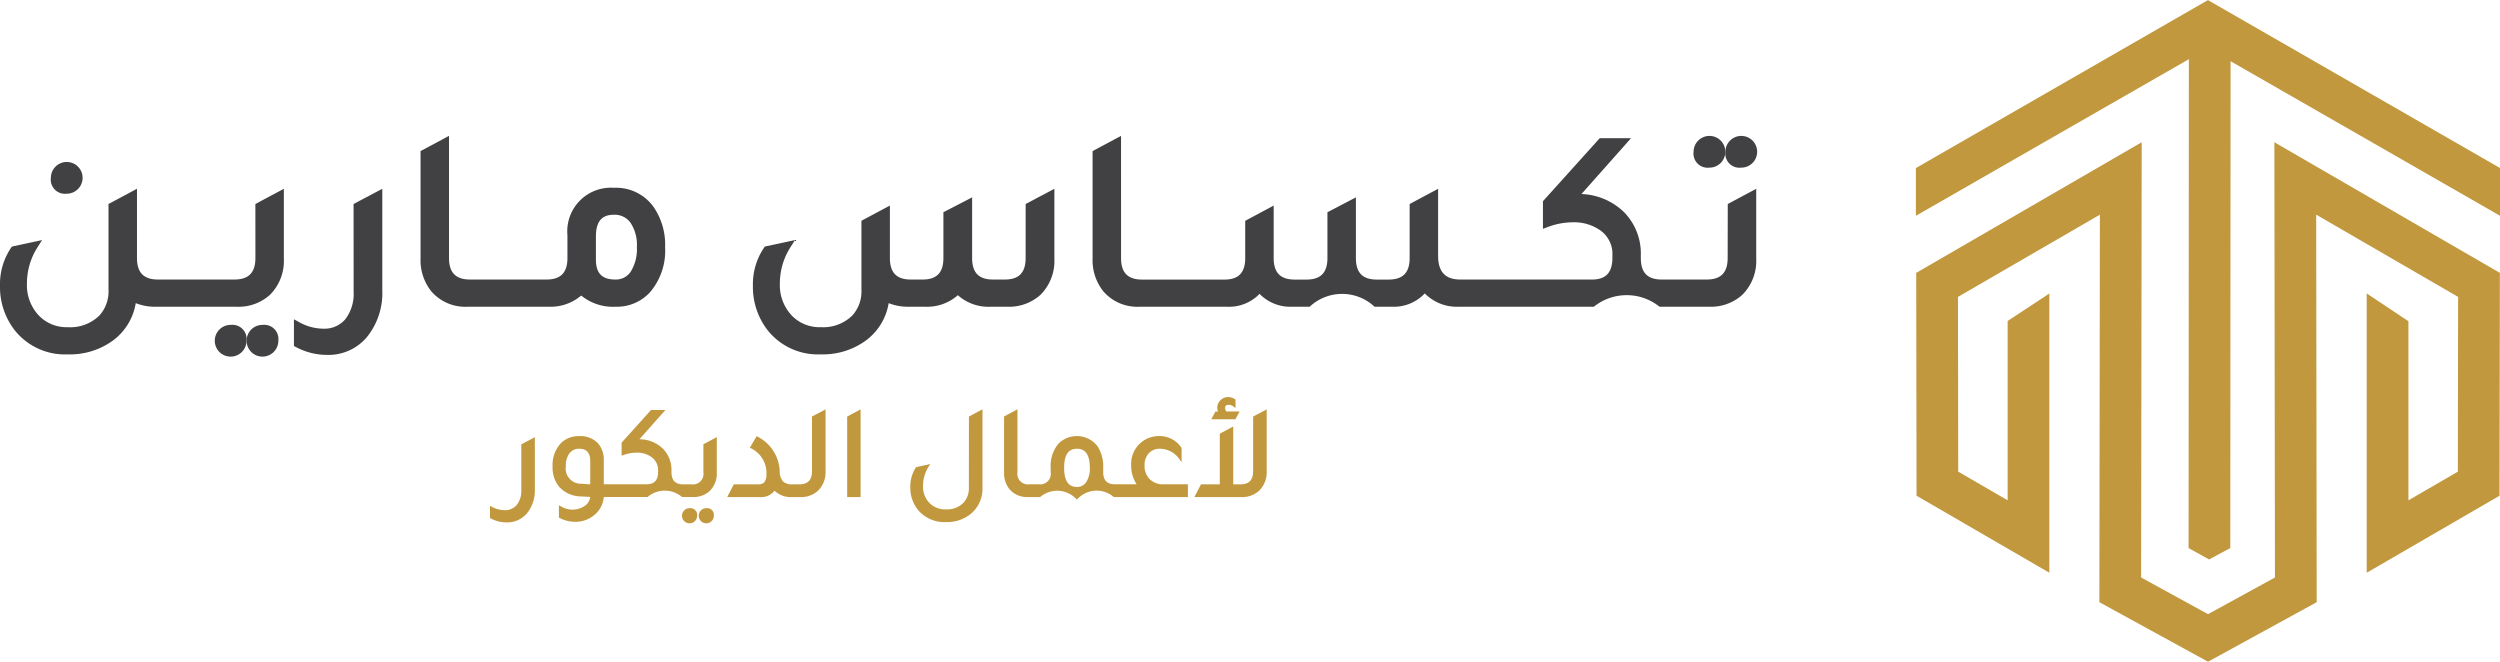 <svg xmlns="http://www.w3.org/2000/svg" width="229.661" height="60.789" viewBox="0 0 229.661 60.789"><defs><style>.a{fill:#c1983d;}.b{fill:#414042;}</style></defs><g transform="translate(-446 -15.008)"><g transform="translate(206.806 -1193.607)"><g transform="translate(415.194 1208.615)"><path class="a" d="M205.2,1269.006l-6.147,3.367-6.147-3.367.053-39.985-20.715,12,.031,20.472,12.2,7.075v-25.651l-3.832,2.523v16.475l-4.539-2.632-.024-16.055,13.038-7.554-.047,35.6,9.982,5.468,9.982-5.468-.047-35.6,13.039,7.554-.025,16.055-4.539,2.632v-16.449l-3.832-2.555v25.657l12.2-7.075.032-20.472-20.716-12Z" transform="translate(-172.213 -1215.954)"/><path class="a" d="M199.038,1208.631v-.015l-.013.008-.013-.008v.015l-26.817,15.422v4.385l25.077-14.387-.025,44.911,1.88,1.046,1.952-1.044.025-44.728,24.753,14.2v-4.385Z" transform="translate(-172.194 -1208.615)"/></g></g><g transform="translate(-770.768 -277.35)"><g transform="translate(1216.768 304.838)"><path class="b" d="M1225.577,311.534a1.457,1.457,0,1,0-1.445-1.469A1.3,1.3,0,0,0,1225.577,311.534Z" transform="translate(-1219.458 -306.22)"/><path class="b" d="M1253.984,332.2a1.458,1.458,0,1,0,1.422,1.445A1.3,1.3,0,0,0,1253.984,332.2Z" transform="translate(-1229.836 -314.835)"/><path class="b" d="M1240.231,318.849c0,1.354-.616,1.985-1.94,1.985h-7c-1.323,0-1.94-.631-1.94-1.985v-6.355l-2.615,1.4v7.881a3.3,3.3,0,0,1-.835,2.362,3.8,3.8,0,0,1-2.9,1.074,3.52,3.52,0,0,1-2.65-1.054,4.054,4.054,0,0,1-1.108-2.958,6.179,6.179,0,0,1,.987-3.354l.406-.64-2.774.6-.07.1a5.972,5.972,0,0,0-1.024,3.5,6.469,6.469,0,0,0,1.333,4.064,5.894,5.894,0,0,0,4.9,2.24,6.7,6.7,0,0,0,4.127-1.26,5.33,5.33,0,0,0,2.11-3.446,4.8,4.8,0,0,0,1.822.331h7.46a4.3,4.3,0,0,0,3.052-1.1,4.4,4.4,0,0,0,1.272-3.314v-6.424l-2.615,1.4Z" transform="translate(-1216.768 -307.635)"/><path class="b" d="M1249.376,332.2a1.458,1.458,0,1,0,1.423,1.445A1.3,1.3,0,0,0,1249.376,332.2Z" transform="translate(-1228.153 -314.835)"/><path class="b" d="M1264.8,321.937a3.856,3.856,0,0,1-.755,2.536,2.514,2.514,0,0,1-2.059.877,4.562,4.562,0,0,1-2.2-.605l-.47-.258v2.455l.169.089a6.058,6.058,0,0,0,2.842.728,4.625,4.625,0,0,0,3.67-1.606,6.437,6.437,0,0,0,1.436-4.353v-9.3l-2.638,1.395Z" transform="translate(-1232.314 -307.637)"/><path class="b" d="M1295.413,309.61a4.008,4.008,0,0,0-4.278,4.37v2.072c0,1.354-.616,1.985-1.94,1.985h-7c-1.323,0-1.94-.631-1.94-1.985V304.838l-2.614,1.4v9.884a4.567,4.567,0,0,0,1,3.013,4.119,4.119,0,0,0,3.328,1.4h7.46a4.321,4.321,0,0,0,2.969-1.028,4.6,4.6,0,0,0,3.156,1.028,4.114,4.114,0,0,0,3.18-1.346,5.862,5.862,0,0,0,1.373-4.106,6.121,6.121,0,0,0-1.073-3.734A4.228,4.228,0,0,0,1295.413,309.61Zm2.1,5.429a3.934,3.934,0,0,1-.554,2.259,1.634,1.634,0,0,1-1.431.739c-1.214,0-1.778-.579-1.778-1.824v-2.141c0-1.779.949-1.985,1.663-1.985a1.774,1.774,0,0,1,1.518.736A3.664,3.664,0,0,1,1297.513,315.039Z" transform="translate(-1239.007 -304.838)"/><path class="b" d="M1350.8,318.851c0,1.354-.609,1.985-1.917,1.985H1347.8c-1.307,0-1.915-.631-1.915-1.985v-5.564l-2.638,1.364v4.2c0,1.354-.609,1.985-1.917,1.985h-1.082c-1.307,0-1.917-.631-1.917-1.985v-4.813l-2.615,1.4v6.338a3.3,3.3,0,0,1-.835,2.362,3.805,3.805,0,0,1-2.9,1.074,3.521,3.521,0,0,1-2.65-1.054,4.054,4.054,0,0,1-1.108-2.958,6.178,6.178,0,0,1,.986-3.354l.406-.64-2.773.6-.07.1a5.967,5.967,0,0,0-1.025,3.5,6.466,6.466,0,0,0,1.334,4.064,5.894,5.894,0,0,0,4.9,2.24,6.7,6.7,0,0,0,4.127-1.26,5.332,5.332,0,0,0,2.11-3.446,4.791,4.791,0,0,0,1.822.331h1.519a4.272,4.272,0,0,0,3.015-1.061,4.206,4.206,0,0,0,3,1.061h1.543a4.3,4.3,0,0,0,3.052-1.1,4.4,4.4,0,0,0,1.272-3.314V312.5l-2.638,1.395Z" transform="translate(-1256.581 -307.637)"/><path class="b" d="M1467.956,307.761a1.457,1.457,0,1,0-1.445-1.469A1.3,1.3,0,0,0,1467.956,307.761Z" transform="translate(-1308.006 -304.841)"/><path class="b" d="M1433.252,316.052c0,1.354-.616,1.985-1.939,1.985h-4.122c-1.307,0-1.916-.631-1.916-1.985V315.8a5.429,5.429,0,0,0-1.545-3.956,5.934,5.934,0,0,0-3.908-1.662l4.552-5.13H1421.5l-5.218,5.791v2.538l.43-.162a6.586,6.586,0,0,1,2.328-.44,4.16,4.16,0,0,1,2.424.683,2.644,2.644,0,0,1,1.2,2.362v.208c0,1.37-.6,2.008-1.893,2.008h-12.042c-1.417,0-2.077-.7-2.077-2.193V309.7l-2.615,1.4v4.956c0,1.354-.616,1.985-1.94,1.985h-1.082c-1.307,0-1.915-.631-1.915-1.985v-5.567l-2.615,1.368v4.2c0,1.354-.616,1.985-1.94,1.985h-1.059c-1.323,0-1.94-.631-1.94-1.985v-4.813l-2.614,1.4v3.413c0,1.354-.609,1.985-1.916,1.985h-7.552c-1.323,0-1.939-.631-1.939-1.985V304.838l-2.614,1.4v9.884a4.567,4.567,0,0,0,1,3.013,4.119,4.119,0,0,0,3.328,1.4h7.989a3.9,3.9,0,0,0,3.021-1.181,3.948,3.948,0,0,0,3.012,1.181h1.592a4.359,4.359,0,0,1,5.96,0h1.592a3.9,3.9,0,0,0,3.023-1.222,4.137,4.137,0,0,0,3.144,1.222h12.388a4.811,4.811,0,0,1,6.033,0h4.559a4.3,4.3,0,0,0,3.052-1.1,4.4,4.4,0,0,0,1.272-3.314V309.7l-2.615,1.4Z" transform="translate(-1274.541 -304.838)"/><path class="b" d="M1463.349,307.761a1.457,1.457,0,1,0-1.445-1.469A1.3,1.3,0,0,0,1463.349,307.761Z" transform="translate(-1306.323 -304.841)"/></g><g transform="translate(1261.778 328.829)"><path class="a" d="M1290.566,353.292a2.1,2.1,0,0,1-.413,1.379,1.389,1.389,0,0,1-1.137.486,2.471,2.471,0,0,1-1.189-.326l-.141-.077v1.126l.051.027a3.11,3.11,0,0,0,1.46.374,2.365,2.365,0,0,0,1.875-.819,3.318,3.318,0,0,0,.737-2.241v-4.768l-1.244.657Z" transform="translate(-1287.686 -344.762)"/><path class="a" d="M1318.631,358.73a.695.695,0,1,0,.677.689A.615.615,0,0,0,1318.631,358.73Z" transform="translate(-1298.74 -348.517)"/><path class="a" d="M1310.6,350.236a.969.969,0,0,1-1.09,1.115h-.761c-.726,0-1.079-.364-1.079-1.115V350.1a2.784,2.784,0,0,0-.791-2.028,3.092,3.092,0,0,0-2.156-.861l2.386-2.689h-1.319l-2.678,2.973-.025.027v1.2l.129-.048a3.541,3.541,0,0,1,1.249-.235,2.253,2.253,0,0,1,1.314.37,1.457,1.457,0,0,1,.66,1.3v.109c0,.759-.348,1.127-1.066,1.127h-3.922v-2.2a2.285,2.285,0,0,0-.522-1.552,2.223,2.223,0,0,0-1.728-.673,2.3,2.3,0,0,0-1.726.684,2.966,2.966,0,0,0-.729,2.122,2.779,2.779,0,0,0,.579,1.815,2.7,2.7,0,0,0,2.039.918c.185.015.468.03.838.045a1.159,1.159,0,0,1-.45.791,2.019,2.019,0,0,1-2.284.049l-.14-.074v1.135l.052.027a3.1,3.1,0,0,0,1.46.362,2.67,2.67,0,0,0,1.681-.578,2.354,2.354,0,0,0,.925-1.7h4.025a2.435,2.435,0,0,1,3.17,0h.991a2.188,2.188,0,0,0,1.554-.559,2.242,2.242,0,0,0,.647-1.69v-3.256l-1.231.658Zm-12.3-1.738a1.066,1.066,0,0,1,.9-.416c.677,0,1.006.372,1.006,1.138v2.128q-.51-.023-.782-.056a1.393,1.393,0,0,1-1.46-1.587A1.934,1.934,0,0,1,1298.292,348.5Z" transform="translate(-1290.994 -343.328)"/><path class="a" d="M1316.21,358.73a.695.695,0,1,0,.676.689A.616.616,0,0,0,1316.21,358.73Z" transform="translate(-1297.855 -348.517)"/><path class="a" d="M1329.815,350.091c0,.824-.38,1.224-1.163,1.224h-.629a1.187,1.187,0,0,1-.882-.279,1.431,1.431,0,0,1-.294-.949,3.721,3.721,0,0,0-2.031-3.152l-.082-.048-.632,1.062.087.047a2.5,2.5,0,0,1,1.439,2.337,1.252,1.252,0,0,1-.178.775.757.757,0,0,1-.61.207h-2.211l-.607,1.171h3a1.584,1.584,0,0,0,1.355-.586,2.12,2.12,0,0,0,1.561.586h.8a2.3,2.3,0,0,0,1.651-.608,2.383,2.383,0,0,0,.67-1.775v-5.677l-1.244.658Z" transform="translate(-1300.23 -343.292)"/><path class="a" d="M1339.391,352.486h1.232v-8.059l-1.232.659Z" transform="translate(-1306.575 -343.292)"/><path class="a" d="M1353.908,351.628a1.954,1.954,0,0,1-.483,1.364,2.087,2.087,0,0,1-1.624.622,2.023,2.023,0,0,1-1.493-.565,2.145,2.145,0,0,1-.614-1.578,3.3,3.3,0,0,1,.541-1.823l.126-.2-1.3.288-.022.031a3.144,3.144,0,0,0-.512,1.809,3.239,3.239,0,0,0,.7,2.08,3.144,3.144,0,0,0,2.579,1.125,3.43,3.43,0,0,0,2.313-.786,2.976,2.976,0,0,0,1.038-2.371v-7.2l-1.244.658Z" transform="translate(-1309.912 -343.292)"/><path class="a" d="M1375.48,350.84a1.721,1.721,0,0,1-.474-1.269,1.559,1.559,0,0,1,.392-1.114,1.346,1.346,0,0,1,1.038-.412,2.2,2.2,0,0,1,1.8,1l.171.23v-1.3l-.017-.025a2.394,2.394,0,0,0-2.076-1.07,2.543,2.543,0,0,0-2.539,2.649,3.128,3.128,0,0,0,.5,1.78h-1.991c-.725,0-1.078-.364-1.078-1.115v-.4a3.394,3.394,0,0,0-.551-2.017,2.4,2.4,0,0,0-3.559-.2,3.177,3.177,0,0,0-.715,2.218v.4a.969.969,0,0,1-1.09,1.115h-.871a.969.969,0,0,1-1.09-1.115v-5.774l-1.231.659v5.152a2.33,2.33,0,0,0,.506,1.538,2.1,2.1,0,0,0,1.695.711h1.113a2.411,2.411,0,0,1,3.376.241,2.4,2.4,0,0,1,3.388-.241h6.81v-1.171h-2.237A1.719,1.719,0,0,1,1375.48,350.84Zm-5.5-1.052a2.284,2.284,0,0,1-.328,1.313.987.987,0,0,1-.859.455c-.791,0-1.176-.578-1.176-1.768,0-1.174.385-1.743,1.176-1.743S1369.976,348.615,1369.976,349.788Z" transform="translate(-1314.871 -343.292)"/><path class="a" d="M1394.7,343.97h-1.214a.522.522,0,0,1-.121-.316c0-.15.042-.3.353-.3a.761.761,0,0,1,.45.186l.154.118v-.776l-.041-.029a1.111,1.111,0,0,0-.635-.211.972.972,0,0,0-.7.287.923.923,0,0,0-.3.68,1.018,1.018,0,0,0,.067.364h-.235l-.38.711h2.212Z" transform="translate(-1325.832 -342.639)"/><path class="a" d="M1395.044,345.085v5.007c0,.824-.38,1.224-1.163,1.224h-.667V346l-1.232.658v4.657h-1.729l-.607,1.171h4.319a2.3,2.3,0,0,0,1.653-.608,2.385,2.385,0,0,0,.67-1.775v-5.677Z" transform="translate(-1324.935 -343.292)"/></g></g></g></svg>